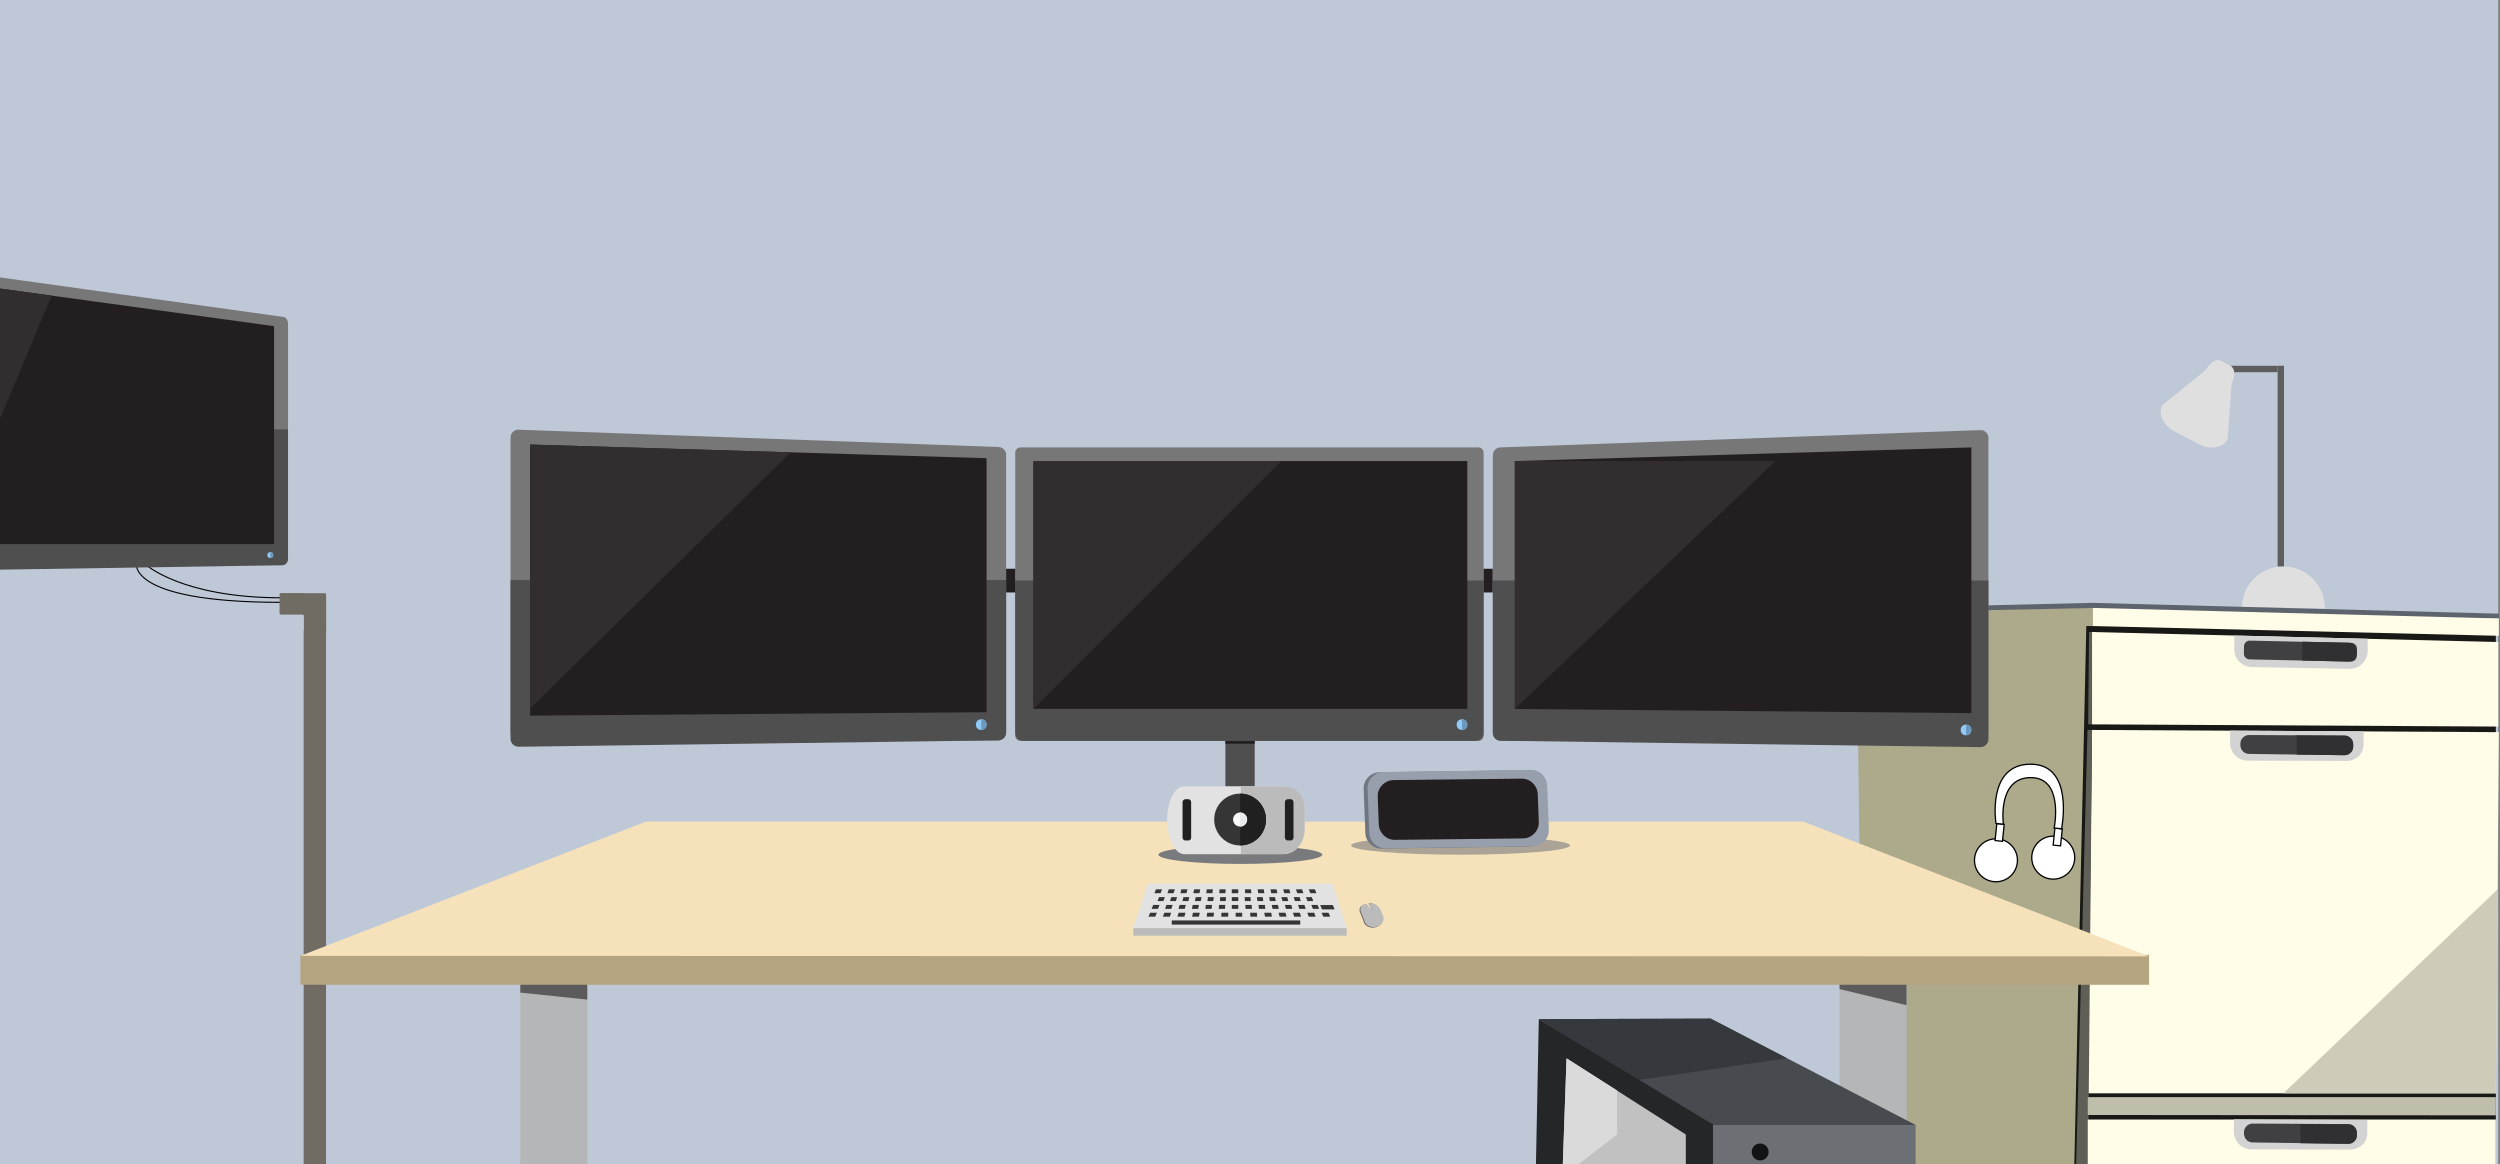 <?xml version="1.0" encoding="utf-8"?>
<!-- Generator: Adobe Illustrator 20.1.0, SVG Export Plug-In . SVG Version: 6.00 Build 0)  -->
<svg version="1.1" xmlns="http://www.w3.org/2000/svg" xmlns:xlink="http://www.w3.org/1999/xlink" x="0px" y="0px"
	 viewBox="0 0 1920 894" style="enable-background:new 0 0 1920 894;" xml:space="preserve">
<rect x="0" y="0" width="1920" height="894" fill="#808080" stroke="none"/>
<style type="text/css">
	.st0{fill:#89A3BC;}
	.st1{fill:#BFC8D7;}
	.st2{fill:#DFDFDF;}
	.st3{fill:#5E646D;}
	.st4{fill:#181816;}
	.st5{fill:#FFFDE7;}
	.st6{fill:#CECBB9;}
	.st7{fill:#605F57;}
	.st8{fill:#B5B6B7;}
	.st9{fill:#706C63;}
	.st10{fill:#ADA98B;}
	.st11{fill:#5B5B5C;}
	.st12{fill:#B5A480;}
	.st13{fill:#F5E2BB;}
	.st14{fill:#797A7D;}
	.st15{opacity:0.6;fill:#797A7D;}
	.st16{fill:#777777;}
	.st17{fill:#4F4F50;}
	.st18{fill:#231F20;}
	.st19{fill:#322E2F;}
	.st20{fill:#E2E2E2;}
	.st21{fill:#BBBBBB;}
	.st22{fill:#353535;}
	.st23{fill:#202020;}
	.st24{fill:#F9F9F9;}
	.st25{fill:#E8E9EA;}
	.st26{fill:#FFFFFF;stroke:#000000;stroke-miterlimit:10;}
	.st27{fill:#474B50;}
	.st28{fill:#35383C;}
	.st29{fill:#242628;}
	.st30{fill:#BFBEAD;}
	.st31{fill:#D3D3D4;}
	.st32{fill:none;stroke:#000000;stroke-width:0.85;stroke-miterlimit:10;}
	.st33{fill:#6C6F73;}
	.st34{fill:#121314;}
	.st35{fill:#C1C1C1;}
	.st36{fill:#DADADA;}
	.st37{fill:#90CAF9;}
	.st38{fill:#6C98BB;}
	.st39{fill:#404042;}
	.st40{fill:#303032;}
	.st41{fill:#707680;}
	.st42{fill:#989FAC;}
	.st43{fill:#5E5E5E;}
</style>
<g id="REF">
</g>
<g id="Layer_2">
	<rect x="1954.5" y="507.6" class="st0" width="352.5" height="134.9"/>
	<g>
		<rect id="BKGD" x="-24.2" y="-220.4" class="st1" width="1942.8" height="1174.4"/>
		<path class="st2" d="M1785.4,467.3c0.3-17.6-13.7-32-31.3-32.3s-32,13.7-32.3,31.3L1785.4,467.3z"/>
		<polygon class="st3" points="1427.7,467.2 1606.7,463 1919.1,471.3 1919.1,475 1426,475 		"/>
		<polygon class="st4" points="1916.8,991.6 1590.4,991.6 1590.4,477.6 1916.8,481 		"/>
		<polygon class="st5" points="1916.8,839.7 1603.4,839.7 1606.7,560.6 1919.1,562.3 		"/>
		<polygon class="st6" points="1918.5,682.7 1916.8,839.7 1753.6,839.7 		"/>
		<polygon class="st7" points="1603.4,926.5 1593.6,928.4 1603.2,560.6 1606.7,560.6 		"/>
		<rect x="399.6" y="718.3" class="st8" width="51.5" height="291.3"/>
		<rect x="233.2" y="484.6" class="st9" width="17.2" height="507"/>
		<polygon class="st10" points="1430.7,881.2 1591.1,982.6 1602.3,480.3 1426,480.3 		"/>
		<rect x="1412.8" y="738.1" class="st8" width="51.5" height="133.1"/>
		<g>
			<polygon class="st11" points="451,767.7 399.6,762.3 399.6,755.1 451,755.1 			"/>
			<polygon class="st11" points="1464.2,772 1412.8,759.6 1412.8,755.1 1464.2,755.1 			"/>
			<rect x="230.7" y="733.3" class="st12" width="1419.8" height="23"/>
			<polygon class="st13" points="230.7,734.1 496.1,631 1384.9,631 1650.5,734.5 			"/>
		</g>
		<ellipse class="st14" cx="952.6" cy="656.4" rx="62.9" ry="7.1"/>
		<ellipse class="st15" cx="1121.7" cy="649.3" rx="84.1" ry="7.1"/>
		<polygon class="st10" points="1608,480.8 1508,481 1508,469 1608,466.9 		"/>
		<g>
			<path class="st16" d="M1135.4,569H783.7c-2.2,0-4-1.8-4-4V347.6c0-2.2,1.8-4,4-4h351.7c2.2,0,4,1.8,4,4V565
				C1139.4,567.2,1137.7,569,1135.4,569z"/>
			<path class="st17" d="M1139.4,445.8V563c0,3.3-2.7,6-6,6H785.7c-3.3,0-6-2.7-6-6V445.8H1139.4z"/>
			<rect x="793.7" y="354.1" class="st18" width="333.2" height="190.3"/>
			<polygon class="st19" points="793.7,354.1 793.7,544.4 984,354.1 			"/>
		</g>
		<rect x="941.1" y="569" class="st17" width="22.5" height="35"/>
		<g>
			<path class="st20" d="M909.2,604c-7.1,0-12.8,11.3-12.8,25.7s6,26.3,13.1,26.3h75.8c9.9,0,16.7-9,16.7-18.9v-15.8
				c0-9.9-6.8-17.3-16.7-17.3L909.2,604z"/>
			<path class="st21" d="M985.7,603.9l-32.7,0v52h32.3c9.9,0,16.7-9,16.7-18.9v-15.8C1002,611.3,995.7,603.9,985.7,603.9z"/>
			<circle class="st22" cx="952.4" cy="629.4" r="19.9"/>
			<path class="st23" d="M952.4,649.3c11,0,19.9-8.9,19.9-19.9c0-11-8.9-19.9-19.9-19.9V649.3z"/>
			<circle class="st24" cx="952.4" cy="629.4" r="5.4"/>
			<path class="st25" d="M952.4,634.8c3,0,5.4-2.4,5.4-5.4s-2.4-5.4-5.4-5.4V634.8z"/>
		</g>
		<path class="st26" d="M229.4,720.8"/>
		<polygon class="st27" points="1315.6,864.7 1181.8,782.7 1313.8,782.3 1471.2,864 		"/>
		<polygon class="st28" points="1258.8,829.4 1181.8,782.7 1313.8,782.3 1372.3,812.7 		"/>
		<polygon class="st7" points="1611.1,556.3 1603.7,556.3 1604.4,485.4 1610.6,485.4 		"/>
		<polygon class="st29" points="1181.8,782.7 1179.4,905.2 1317,903.7 1317,864.5 		"/>
		<polygon class="st5" points="1918.7,558 1606.7,556.3 1606.7,485.4 1918.7,493.1 		"/>
		<polyline class="st30" points="1916.8,842.6 1916.8,856.6 1603.4,856.3 1603.4,842.6 		"/>
		<rect x="1603.4" y="859.8" class="st5" width="313.4" height="66.7"/>
		<polygon class="st5" points="1919.1,488.3 1607.4,480.8 1607.4,466.9 1919.1,475 		"/>
		<path class="st31" d="M1804.4,513.7l-75.1-1.4c-7.5-0.1-13.4-6.2-13.4-13.7l0-10.5l102.5,2.5v9.4
			C1818.3,507.6,1812.1,513.8,1804.4,513.7z"/>
		
			<ellipse transform="matrix(0.103 -0.995 0.995 0.103 758.571 2159.689)" class="st26" cx="1576.8" cy="659.2" rx="16.5" ry="16.5"/>
		<circle class="st26" cx="1532.9" cy="660.7" r="16.5"/>
		
			<rect x="1576.9" y="636.2" transform="matrix(0.995 0.103 -0.103 0.995 74.684 -159.448)" class="st26" width="5.7" height="13.1"/>
		
			<rect x="1532.3" y="632.7" transform="matrix(0.995 0.103 -0.103 0.995 74.091 -154.862)" class="st26" width="5.7" height="13.1"/>
		<path class="st26" d="M1577.6,635.9c0,0,7.8-38.7-18-38.7c-25.9,0-21,35.8-21,35.8l-5.7-0.6c0,0-7.3-45.5,26.6-45.5
			s23.8,49.6,23.8,49.6L1577.6,635.9z"/>
		<path class="st32" d="M104.8,431.1c0,0-10.5,31.5,111.4,31.5"/>
		<path class="st32" d="M111.3,433.1c0,0,27.5,26,104.9,26"/>
		<rect x="941.1" y="569" class="st18" width="22.5" height="2.2"/>
		<g>
			<path class="st16" d="M1521.1,569h-368.6c-3.3,0-6-2.7-6-6V349.6c0-3.3,2.7-6,6-6l368.6-13.3c3.3,0,6,2.7,6,6V563
				C1527.1,566.3,1524.4,569,1521.1,569z"/>
			<path class="st17" d="M1527.1,445.8v122c0,3.3-2.8,6-6.3,6l-368-4.9c-3.5,0-6.3-2.7-6.3-6V445.8H1527.1z"/>
			<polygon class="st18" points="1514,547.7 1163.4,544.5 1163.4,354.1 1514,343.6 			"/>
			<polygon class="st19" points="1163.4,354.1 1163.4,544.4 1363.5,354.1 			"/>
		</g>
		<g>
			<path class="st16" d="M398.1,568.7h368.6c3.3,0,6-2.7,6-6V349.3c0-3.3-2.7-6-6-6l-368.6-13.3c-3.3,0-6,2.7-6,6v226.6
				C392.1,566,394.8,568.7,398.1,568.7z"/>
			<path class="st17" d="M392.1,445.5v122c0,3.3,2.8,6,6.3,6l368-4.9c3.5,0,6.3-2.7,6.3-6V445.5H392.1z"/>
			<polygon class="st18" points="407.1,549.6 757.7,547 757.7,351.9 407.1,341.4 			"/>
			<polygon class="st19" points="407.1,341.4 407.1,544.1 607.2,347.4 			"/>
		</g>
		<path class="st9" d="M233.7,455.5h-17.9c-0.6,0-1.1,0.5-1.1,1V471c0,0.6,0.5,1,1.1,1h16.5c0.6,0,1.1,0.5,1.1,1V486
			c0,0.6,0.5,1,1.1,1h14.9c0.6,0,1.1-0.5,1.1-1v-14.7v-14.7c0-0.6-0.5-1-1.1-1H233.7z"/>
		<g>
			<path class="st16" d="M-44.8,434h261.7c2.4,0,4.3-2.3,4.3-5.1V248.4c0-2.8-1.9-5.1-4.3-5.1l-261.7-36.5c-2.4,0-4.3,2.3-4.3,5.1
				v217.1C-49.1,431.7-47.2,434-44.8,434z"/>
			<path class="st17" d="M-49.1,329.8v103.3c0,2.8,2,5.1,4.5,5.1l261.3-4.1c2.5,0,4.5-2.3,4.5-5.1v-99.2H-49.1z"/>
			<polygon class="st18" points="-38.4,417.9 210.5,417.9 210.5,250.5 -38.4,216.3 			"/>
			<polygon class="st19" points="-38.4,216.3 -38.4,413.2 39.6,227.1 			"/>
		</g>
		<rect x="1139.4" y="436.8" class="st18" width="7" height="18.2"/>
		<rect x="772.7" y="436.8" class="st18" width="7" height="18.2"/>
		<path class="st23" d="M912.6,645.5h-2.2c-1.2,0-2.2-1-2.2-2.2v-27.3c0-1.2,1-2.2,2.2-2.2h2.2c1.2,0,2.2,1,2.2,2.2v27.3
			C914.9,644.5,913.9,645.5,912.6,645.5z"/>
		<path class="st23" d="M991.2,645.5h-2.2c-1.2,0-2.2-1-2.2-2.2v-27.3c0-1.2,1-2.2,2.2-2.2h2.2c1.2,0,2.2,1,2.2,2.2v27.3
			C993.4,644.5,992.4,645.5,991.2,645.5z"/>
		<rect x="1315.6" y="864" class="st33" width="155.6" height="180.1"/>
		<circle class="st34" cx="1351.8" cy="884.7" r="6.5"/>
		<polygon class="st35" points="1294.7,871.3 1203.1,812.8 1199.9,903.7 1294.7,903.7 		"/>
		<polygon class="st36" points="1241.9,837.5 1203.1,812.8 1199.9,903.7 1241.9,871.3 		"/>
		<g>
			<circle class="st37" cx="207.6" cy="426.3" r="2.3"/>
			<path class="st38" d="M207.6,428.6c1.3,0,2.3-1,2.3-2.3s-1-2.3-2.3-2.3V428.6z"/>
		</g>
		<g>
			<circle class="st37" cx="753.6" cy="556.5" r="4.1"/>
			<path class="st38" d="M753.6,560.6c2.3,0,4.1-1.8,4.1-4.1c0-2.3-1.8-4.1-4.1-4.1V560.6z"/>
		</g>
		<g>
			<circle class="st37" cx="1122.8" cy="556.5" r="4.1"/>
			<path class="st38" d="M1122.8,560.6c2.3,0,4.1-1.8,4.1-4.1c0-2.3-1.8-4.1-4.1-4.1V560.6z"/>
		</g>
		<g>
			<circle class="st37" cx="1509.9" cy="560.6" r="4.1"/>
			<path class="st38" d="M1509.9,564.7c2.3,0,4.1-1.8,4.1-4.1c0-2.3-1.8-4.1-4.1-4.1V564.7z"/>
		</g>
		<path class="st39" d="M1805.5,508.1l-77.9-1.7c-2.4-0.1-4.4-2.1-4.3-4.5l0.1-5.6c0.1-2.4,2.1-4.4,4.5-4.3l77.9,1.7
			c2.4,0.1,4.4,2.1,4.3,4.5l-0.1,5.6C1810,506.2,1808,508.2,1805.5,508.1z"/>
		<path class="st40" d="M1768.2,507.3l35.3,0.8c3.6,0.1,6.5-2.8,6.6-6.5l0-1.2c0.1-3.7-2.8-6.7-6.3-6.8l-35.6-0.8L1768.2,507.3z"/>
		<g>
			<path class="st31" d="M1801.2,584.4l-75.1-0.2c-7.5-0.1-13.4-6.2-13.4-13.7v-9.4l102.5,0.6v10.2
				C1815.2,579.6,1808.9,584.6,1801.2,584.4z"/>
			<path class="st39" d="M1800.6,580l-73.4-1c-3.7,0-6.6-3.1-6.6-6.7l0-1.2c0-3.7,3.1-6.6,6.7-6.6l73.4,0.4c3.7,0,6.6,3.1,6.6,6.7
				l0,1.7C1807.3,577.1,1804.2,580,1800.6,580z"/>
			<path class="st40" d="M1763.9,579.5l36.6,0.5c3.7,0,6.7-2.9,6.7-6.6l0-1.7c0-3.7-2.9-6.7-6.6-6.7l-36.8-0.2L1763.9,579.5z"/>
		</g>
		<g>
			<path class="st31" d="M1804.1,882.9l-75.1-0.2c-7.5-0.1-13.4-6.2-13.4-13.7v-9.4l102.5,0.6v10.2
				C1818,878,1811.7,883,1804.1,882.9z"/>
			<path class="st39" d="M1803.4,878.4l-73.4-1c-3.7,0-6.6-3.1-6.6-6.7l0-1.2c0-3.7,3.1-6.6,6.7-6.6l73.4,0.4c3.7,0,6.6,3.1,6.6,6.7
				l0,1.7C1810.1,875.5,1807,878.5,1803.4,878.4z"/>
			<path class="st40" d="M1766.8,878l36.6,0.5c3.7,0,6.7-2.9,6.7-6.6l0-1.7c0-3.7-2.9-6.7-6.6-6.7l-36.8-0.2L1766.8,878z"/>
		</g>
		<g>
			<path class="st41" d="M1174.7,650.1l-113.3,1.6c-6.8,0.3-12.5-5.1-12.8-11.8l-1.3-34c-0.3-6.8,5.1-12.5,11.8-12.8l113.3-1.6
				c6.8-0.3,12.5,5.1,12.8,11.8l1.3,34C1186.8,644,1181.5,649.8,1174.7,650.1z"/>
			<path class="st42" d="M1177.7,649.9l-113.3,1.6c-6.8,0.3-12.5-5.1-12.8-11.8l-1.3-34c-0.3-6.8,5.1-12.5,11.8-12.8l113.3-1.6
				c6.8-0.3,12.5,5.1,12.8,11.8l1.3,34C1189.8,643.9,1184.5,649.7,1177.7,649.9z"/>
			<path class="st18" d="M1170,643.9l-98.3,1.1c-6.8,0.3-12.5-5.1-12.8-11.8l-0.8-21.3c-0.3-6.8,5.1-12.5,11.8-12.8l98.3-1.1
				c6.8-0.3,12.5,5.1,12.8,11.8l0.8,21.3C1182.1,637.9,1176.8,643.6,1170,643.9z"/>
		</g>
		<g>
			<polygon class="st20" points="1034.3,712.8 870.4,712.8 881.5,678.6 1023.2,678.6 			"/>
			<rect x="870.4" y="712.8" class="st21" width="163.9" height="5.8"/>
		</g>
		<rect x="899.9" y="706.9" class="st22" width="98.7" height="3.2"/>
		<g>
			<polygon class="st22" points="1025,698.4 1015.3,698.4 1013.9,695.1 1023.6,695.1 			"/>
			<g>
				<polygon class="st22" points="887.2,704 882,704 883.3,701 888.5,701 				"/>
				<polygon class="st22" points="898.4,704 893.1,704 894.2,701 899.5,701 				"/>
				<polygon class="st22" points="909.6,704 904.3,704 905.2,701 910.5,701 				"/>
				<polygon class="st22" points="920.8,704 915.5,704 916.2,701 921.4,701 				"/>
				<polygon class="st22" points="932,704 926.7,704 927.1,701 932.4,701 				"/>
				<polygon class="st22" points="943.2,704 937.9,704 938.1,701 943.4,701 				"/>
				<rect x="949" y="701" class="st22" width="5" height="3"/>
				<polygon class="st22" points="960.3,704 960.1,701 965.3,701 965.5,704 				"/>
				<polygon class="st22" points="971.5,704 971,701 976.3,701 976.8,704 				"/>
				<polygon class="st22" points="982.7,704 982,701 987.3,701 988,704 				"/>
				<polygon class="st22" points="993.9,704 993,701 998.3,701 999.2,704 				"/>
				<polygon class="st22" points="1005.1,704 1004,701 1009.3,701 1010.4,704 				"/>
				<polygon class="st22" points="1016.3,704 1021.6,704 1020.3,701 1015,701 				"/>
			</g>
			<g>
				<polygon class="st22" points="889.3,698 884.4,698 885.7,695 890.5,695 				"/>
				<polygon class="st22" points="899.6,698 894.8,698 895.8,695 900.6,695 				"/>
				<polygon class="st22" points="909.9,698 905.1,698 905.9,695 910.7,695 				"/>
				<polygon class="st22" points="920.2,698 915.4,698 916,695 920.8,695 				"/>
				<polygon class="st22" points="930.5,698 925.7,698 926.1,695 930.9,695 				"/>
				<polygon class="st22" points="940.8,698 936,698 936.2,695 941,695 				"/>
				<rect x="946" y="695" class="st22" width="5" height="3"/>
				<polygon class="st22" points="956.6,698 956.4,695 961.3,695 961.5,698 				"/>
				<polygon class="st22" points="966.9,698 966.5,695 971.4,695 971.8,698 				"/>
				<polygon class="st22" points="977.3,698 976.7,695 981.5,695 982.1,698 				"/>
				<polygon class="st22" points="987.6,698 986.8,695 991.7,695 992.5,698 				"/>
				<polygon class="st22" points="997.9,698 996.9,695 1001.8,695 1002.8,698 				"/>
				<polygon class="st22" points="1008.3,698 1013.1,698 1011.9,695 1007.1,695 				"/>
			</g>
			<g>
				<polygon class="st22" points="893.5,692 889,692 890.1,689 894.6,689 				"/>
				<polygon class="st22" points="903.1,692 898.6,692 899.5,689 904,689 				"/>
				<polygon class="st22" points="912.7,692 908.1,692 908.9,689 913.4,689 				"/>
				<polygon class="st22" points="922.2,692 917.7,692 918.3,689 922.8,689 				"/>
				<polygon class="st22" points="931.8,692 927.3,692 927.7,689 932.2,689 				"/>
				<polygon class="st22" points="941.4,692 936.9,692 937.1,689 941.6,689 				"/>
				<rect x="946" y="689" class="st22" width="5" height="3"/>
				<polygon class="st22" points="956.1,692 955.9,689 960.4,689 960.6,692 				"/>
				<polygon class="st22" points="965.7,692 965.3,689 969.8,689 970.2,692 				"/>
				<polygon class="st22" points="975.3,692 974.7,689 979.2,689 979.8,692 				"/>
				<polygon class="st22" points="984.9,692 984.1,689 988.6,689 989.4,692 				"/>
				<polygon class="st22" points="994.5,692 993.5,689 998.1,689 999,692 				"/>
				<polygon class="st22" points="1004.1,692 1008.6,692 1007.5,689 1003,689 				"/>
			</g>
			<g>
				<polygon class="st22" points="891.3,686 886.6,686 887.8,683 892.5,683 				"/>
				<polygon class="st22" points="901.3,686 896.6,686 897.6,683 902.3,683 				"/>
				<polygon class="st22" points="911.2,686 906.5,686 907.3,683 912,683 				"/>
				<polygon class="st22" points="921.2,686 916.5,686 917.1,683 921.8,683 				"/>
				<polygon class="st22" points="931.1,686 926.4,686 926.8,683 931.5,683 				"/>
				<polygon class="st22" points="941.1,686 936.4,686 936.6,683 941.3,683 				"/>
				<rect x="946" y="683" class="st22" width="5" height="3"/>
				<polygon class="st22" points="956.3,686 956.1,683 960.8,683 961,686 				"/>
				<polygon class="st22" points="966.3,686 965.9,683 970.6,683 971,686 				"/>
				<polygon class="st22" points="976.3,686 975.7,683 980.4,683 981,686 				"/>
				<polygon class="st22" points="986.3,686 985.5,683 990.2,683 991,686 				"/>
				<polygon class="st22" points="996.3,686 995.3,683 1000,683 1001,686 				"/>
				<polygon class="st22" points="1006.3,686 1011,686 1009.8,683 1005.1,683 				"/>
			</g>
		</g>
		<path class="st2" d="M1053.7,698.5L1053.7,698.5c-0.3,0.1-0.5,0.1-0.6,0l-1.7-2.2c-0.1-0.2,0-0.4,0.3-0.6l0,0
			c0.3-0.1,0.5-0.1,0.6,0.1l1.7,2.2C1054,698.1,1053.9,698.4,1053.7,698.5z"/>
		<path class="st43" d="M1055.6,712.3L1055.6,712.3c-4.1,0.7-7.9-1.6-8.4-5l-2.3-5.7c-1.8-3.6-0.3-6.4,3.8-7l4.4,3.8l0.9-0.2l-3-4.3
			c4.1-0.7,6.8,1.8,8.7,5.2l2.3,5.7C1062.5,708.3,1059.7,711.6,1055.6,712.3z"/>
		<path class="st21" d="M1056.2,711.9L1056.2,711.9c-4.1,0.7-7.9-1.6-8.4-5l-2.3-5.7c-1.8-3.6-0.3-6.4,3.8-7l3.8,4.2l1.1-0.2l-3-4.3
			c4.1-0.7,7.3,1.5,9.1,4.9l2.3,5.7C1063.1,707.9,1060.2,711.2,1056.2,711.9z"/>
		<path class="st13" d="M1048.1,691.2"/>
		<rect x="1749.2" y="280.9" class="st43" width="4.9" height="154.1"/>
		
			<rect x="1724.7" y="261.4" transform="matrix(-1.836970e-16 1 -1 -1.836970e-16 2010.586 -1443.761)" class="st43" width="4.9" height="44.1"/>
		<path class="st2" d="M1670.3,331.5l18.3,9.6c8.8,4.6,18.8,2.9,22.2-3.7l3.1-42.9c3-5.7,2.6-11.8-0.9-13.6l-7.2-3.8
			c-3.5-1.8-8.7,1.4-11.7,7l-33.5,27.1C1657.2,317.8,1661.5,326.9,1670.3,331.5z"/>
	</g>
</g>
</svg>
